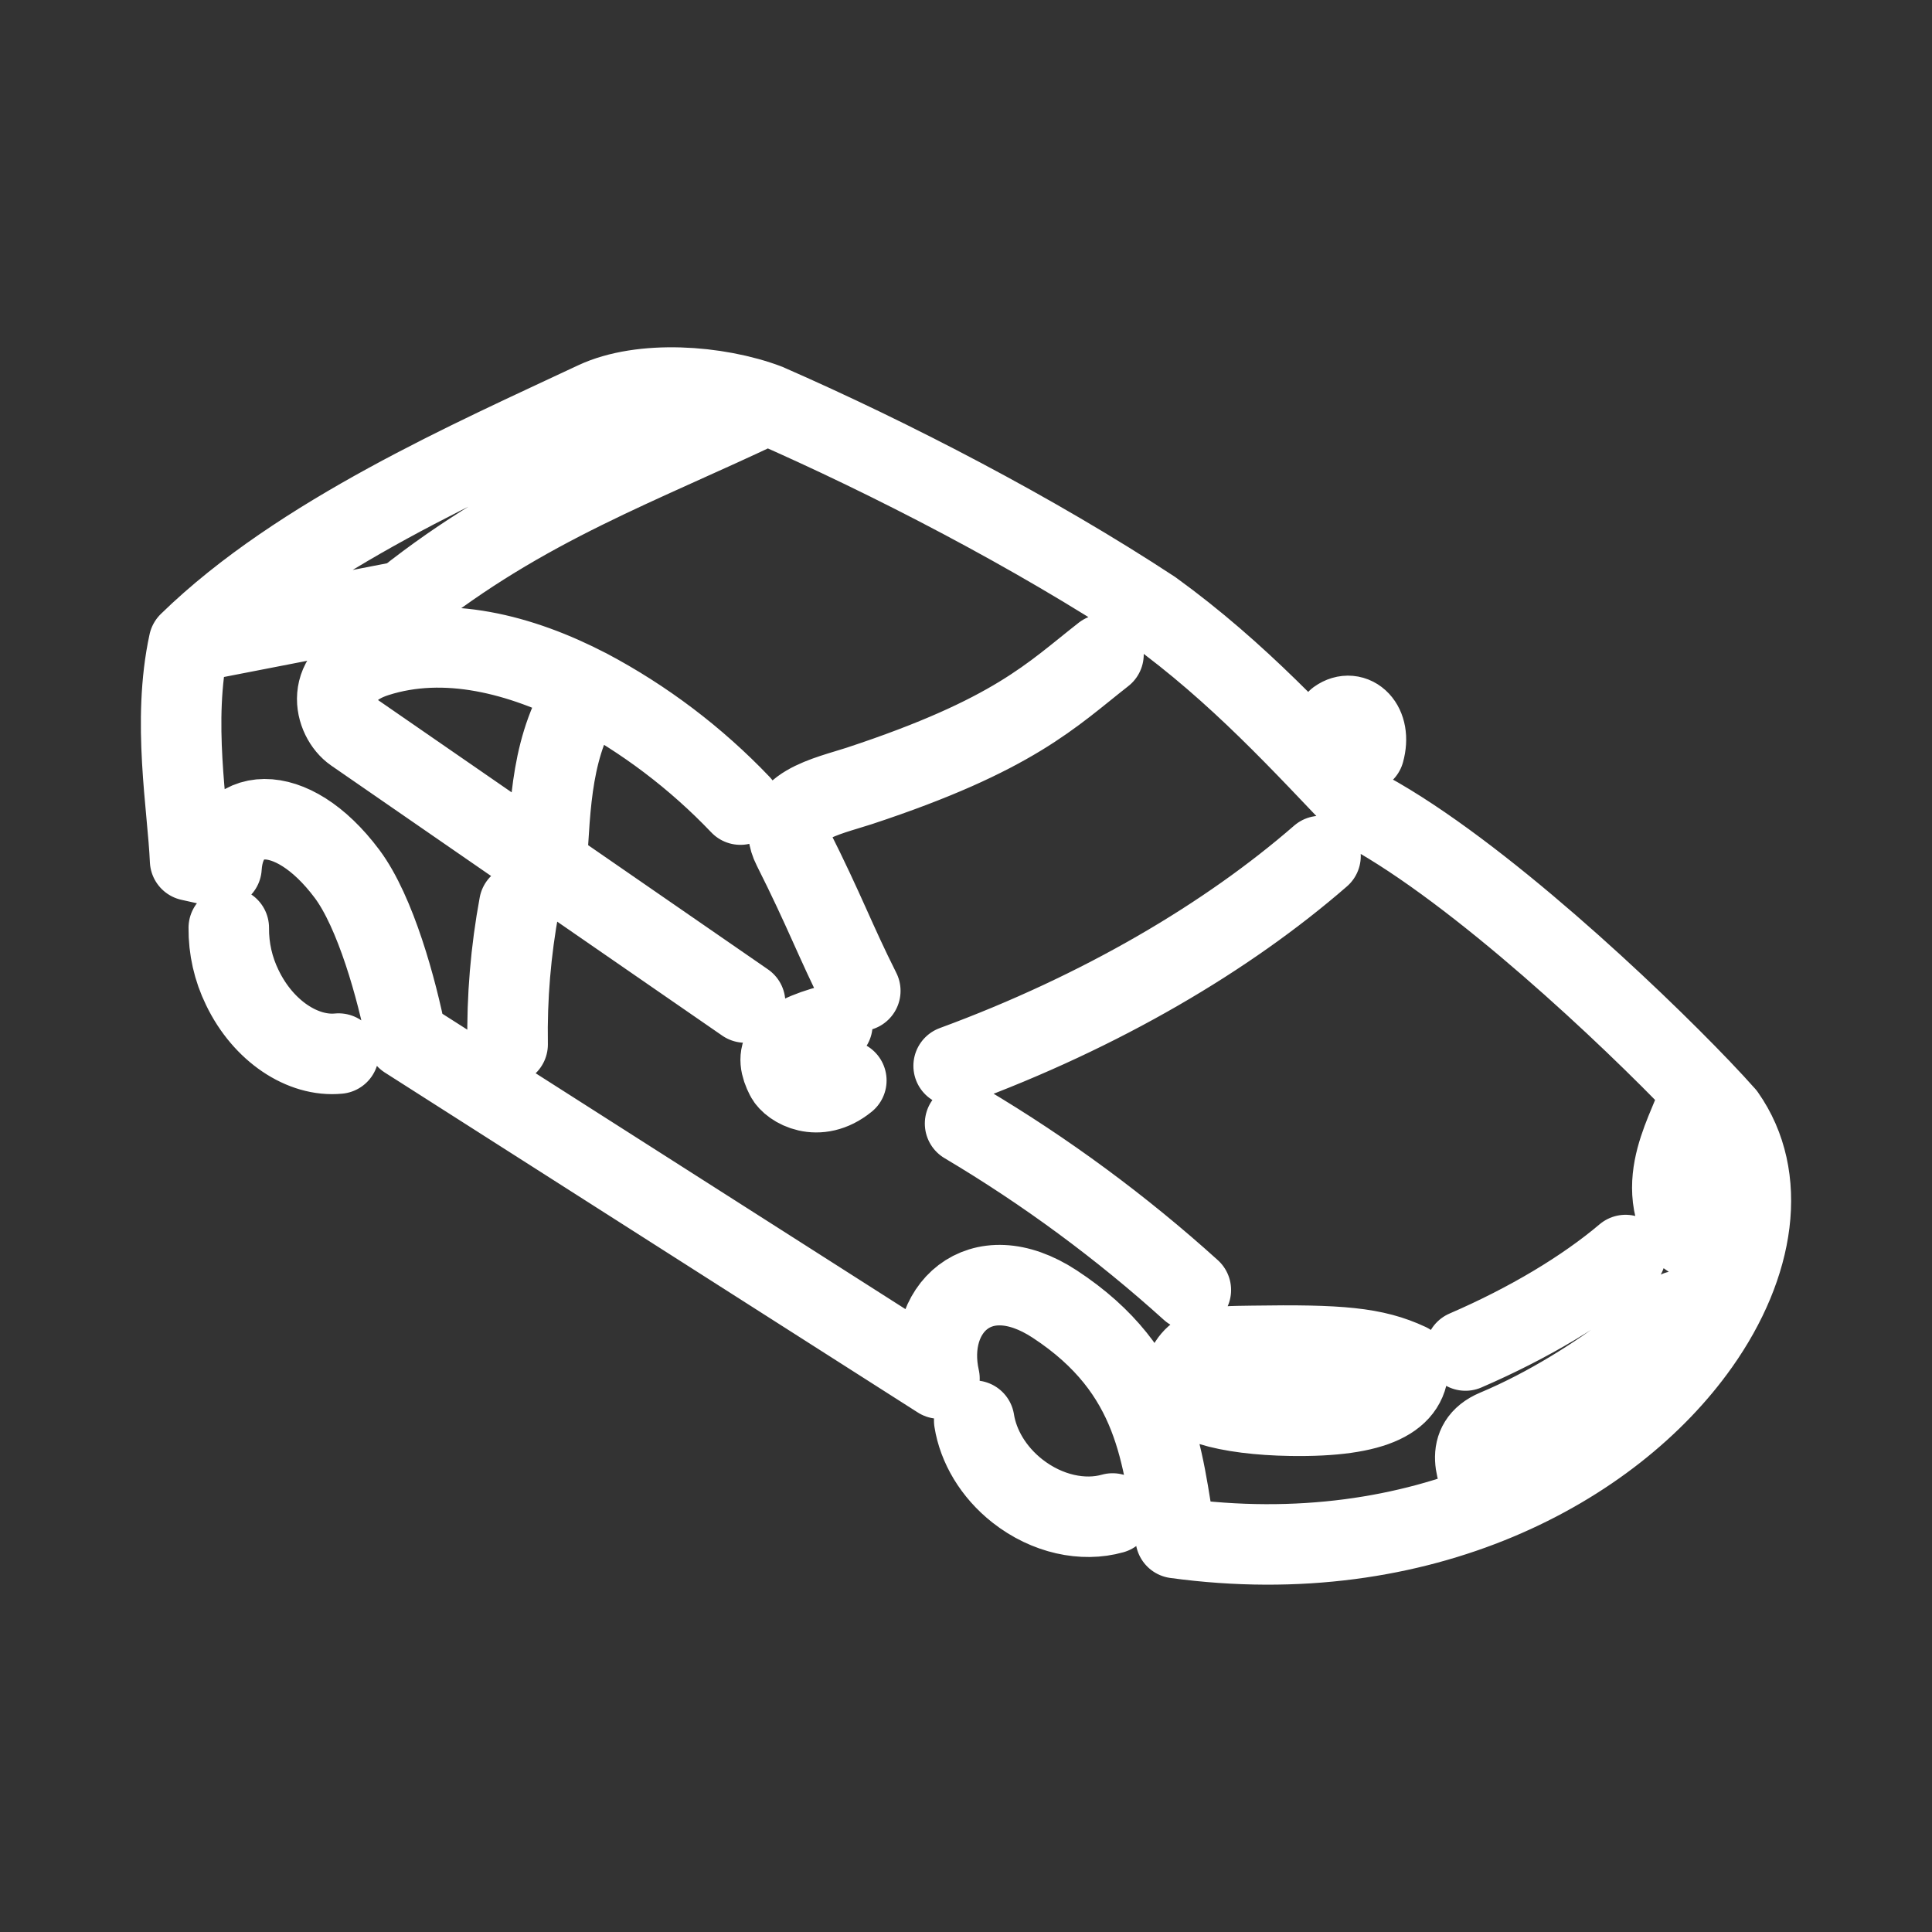 <?xml version="1.0" encoding="UTF-8"?><svg id="a" xmlns="http://www.w3.org/2000/svg" viewBox="0 0 48 48"><rect x="0" y="0" width="48" height="48" fill="#333333" stroke="none"/><defs><style>.b{stroke-width:2px;fill:none;stroke:#fff;stroke-linecap:round;stroke-linejoin:round;}</style></defs><path class="b" d="M12.902,22.477c-.212,1.144-.31,2.307-.29,3.47M18.512,24.907l-4.933-3.407M14.599,17.116c1.412.747,2.694,1.718,3.796,2.874M13.579,21.5l-4.782-3.303c-.492-.34-.8-1.448.55-1.88,1.718-.55,3.596-.06,5.253.8-.916,1.356-.922,2.878-1.02,4.383M21.374,24.617c-.631-1.255-.879-1.972-1.677-3.557-.511-1.014.885-1.282,1.648-1.533,3.852-1.27,4.787-2.264,6.071-3.268M20.68,25.456c-1.347.354-1.434.76-1.157,1.301.13.254.8.66,1.504.087M40.387,31.181c-1.014.858-2.4,1.69-3.978,2.372M23.977,27.914c2.002,1.189,3.881,2.575,5.609,4.136M34.992,33.872c.04.868-.803,1.334-2.92,1.301-1.564-.024-2.856-.351-2.689-.925.238-.818.743-.795,1.735-.81,2.175-.034,3.03.04,3.874.434M33.228,17.878c.395-.284.852.121.665.795M8.412,26.176c-.884.087-1.87-.554-2.392-1.64-.226-.462-.341-.97-.336-1.484M27.642,37.602c-.729.206-1.627.021-2.365-.559-.602-.474-.973-1.115-1.073-1.747M23.693,26.481c3.682-1.355,6.808-3.208,9.115-5.213M33.981,20.164c2.754,1.51,6.51,5.051,8.265,6.888M42.246,27.052c.246.257.452.481.611.661M42.213,33.396c1.403-1.982,1.722-4.152.644-5.684.365.966-.435,3.927-1.04,2.834-.778-1.402.373-2.769.429-3.495M33.981,20.164c-1.637-1.71-3.194-3.442-5.349-5.003-2.932-1.927-6.474-3.765-9.57-5.12M4.693,15.972c-.423,1.954-.028,4.058.03,5.407l.78.174c.097-1.534,1.717-1.717,3.119.158.708.947,1.234,2.855,1.477,4.093l13.242,8.446c-.385-1.706.989-3.078,2.863-1.851,2.56,1.677,2.66,3.79,3.006,5.814,6.133.835,10.847-1.769,13.002-4.816l-.527-.825c-.489.402-.915.798-1.089.93-.899.676-2.108,1.463-3.435,2.02-.804.338-.473,1.09-.231,1.562M19.064,10.042c-3.137,1.5-6.021,2.498-9.021,4.888l-5.349,1.04c2.747-2.68,7.073-4.568,10.091-5.987,1.153-.541,3.026-.416,4.279.058"/></svg>